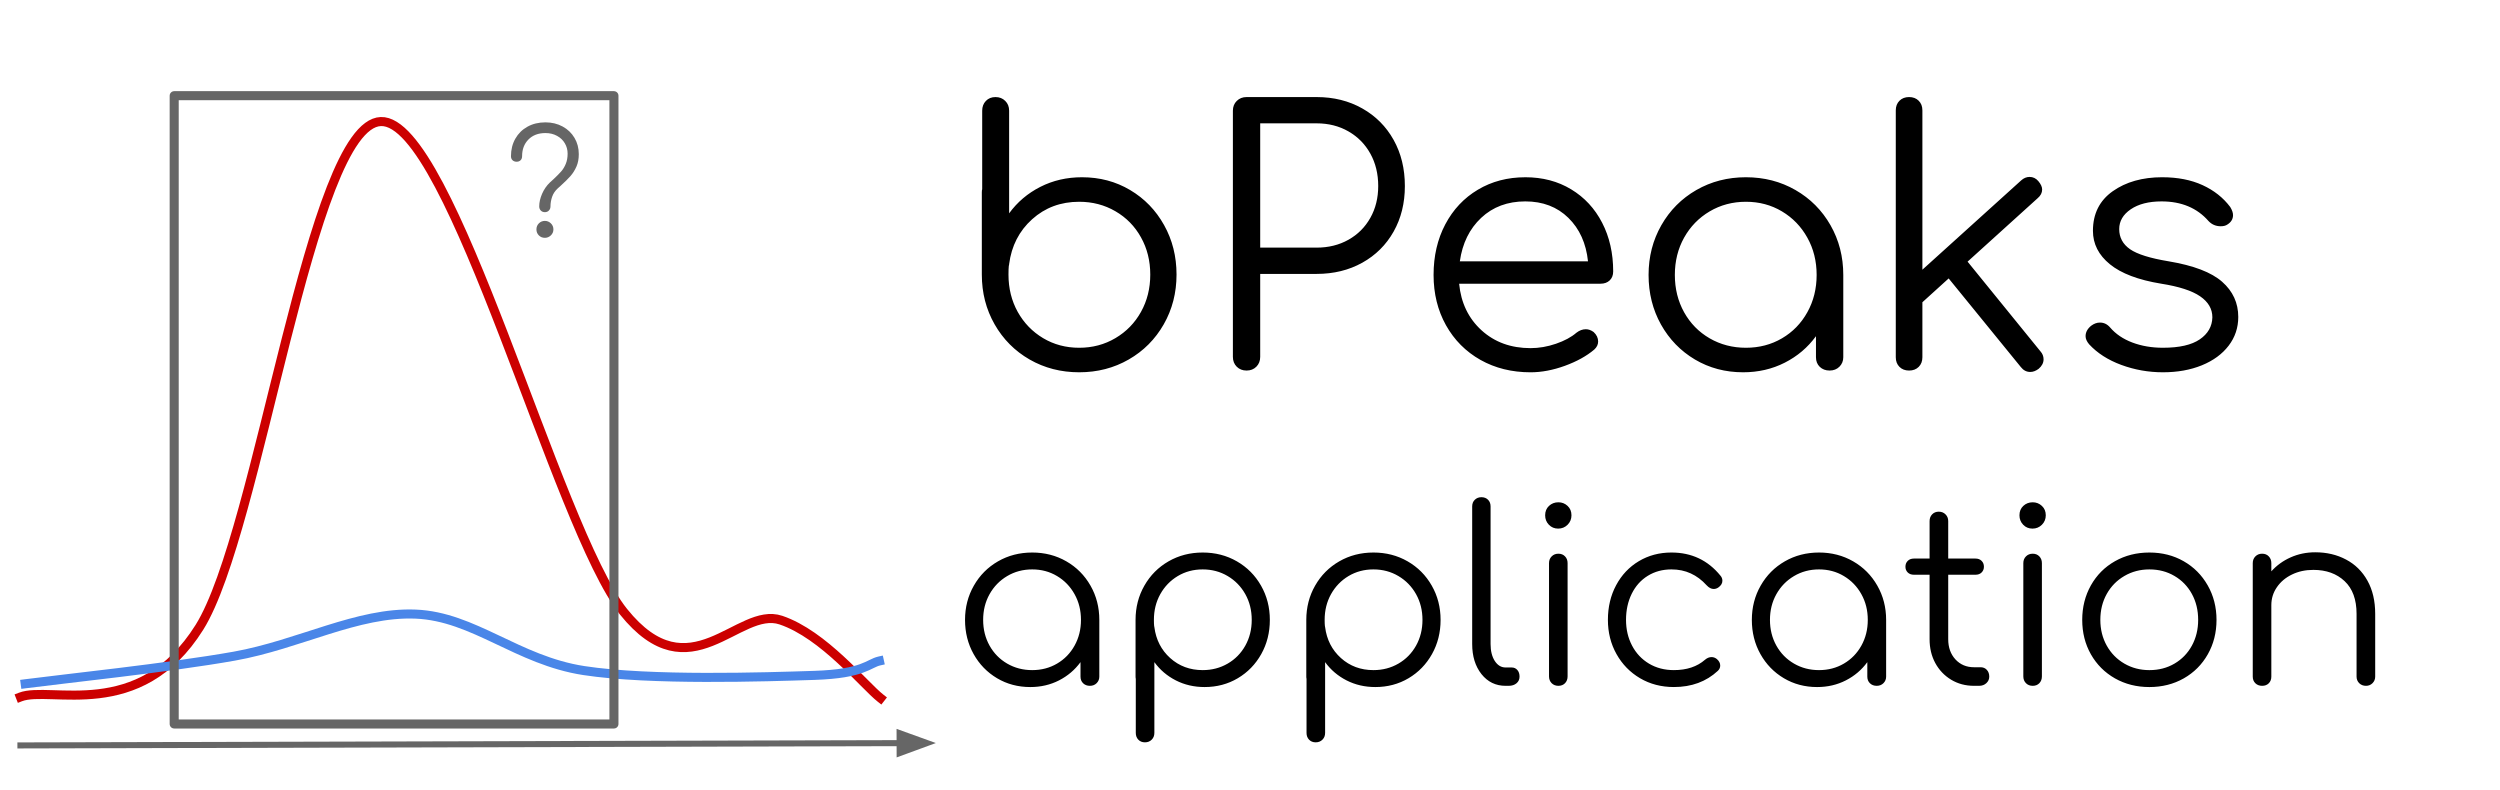 <svg version="1.1" viewBox="0.0 0.0 828.152 261.856" fill="none" stroke="none" stroke-linecap="square" stroke-miterlimit="10" xmlns:xlink="http://www.w3.org/1999/xlink" xmlns="http://www.w3.org/2000/svg"><clipPath id="p.0"><path d="m0 0l828.152 0l0 261.856l-828.152 0l0 -261.856z" clip-rule="nonzero"/></clipPath><g clip-path="url(#p.0)"><path fill="#000000" fill-opacity="0.0" d="m0 0l828.152 0l0 261.856l-828.152 0z" fill-rule="evenodd"/><path fill="#000000" fill-opacity="0.0" d="m305.803 2.386l551.905 0l0 265.858l-551.905 0z" fill-rule="evenodd"/><path fill="#000000" d="m325.366 62.652q-0.125 0.359 -0.125 1.047l0 27.266q0 9.047 4.234 16.469q4.234 7.422 11.594 11.656q7.375 4.234 16.422 4.234q9.047 0 16.406 -4.234q7.375 -4.234 11.609 -11.656q4.234 -7.422 4.234 -16.469q0 -9.047 -4.125 -16.406q-4.109 -7.375 -11.25 -11.609q-7.125 -4.234 -15.938 -4.234q-7.547 0 -13.812 3.188q-6.266 3.188 -10.328 8.766l0 -34.0q0 -1.969 -1.281 -3.234q-1.266 -1.281 -3.234 -1.281q-1.969 0 -3.188 1.281q-1.219 1.266 -1.219 3.234l0 25.984zm32.125 52.547q-6.609 0 -11.953 -3.188q-5.328 -3.188 -8.406 -8.688q-3.062 -5.516 -3.062 -12.359q0 -1.969 0.109 -2.906q0.109 -0.234 0.109 -0.578q1.172 -9.047 7.609 -14.844q6.438 -5.797 15.594 -5.797q6.609 0 12.0 3.141q5.406 3.125 8.469 8.641q3.078 5.5 3.078 12.344q0 6.844 -3.078 12.359q-3.062 5.5 -8.469 8.688q-5.391 3.188 -12.0 3.188zm59.965 3.016q0 1.984 -1.281 3.266q-1.266 1.266 -3.234 1.266q-1.969 0 -3.25 -1.266q-1.281 -1.281 -1.281 -3.266l0 -81.547q0 -1.969 1.281 -3.234q1.281 -1.281 3.25 -1.281l23.203 0q8.469 0 15.125 3.766q6.672 3.766 10.391 10.438q3.719 6.672 3.719 15.266q0 8.469 -3.719 15.078q-3.719 6.609 -10.391 10.328q-6.656 3.703 -15.125 3.703l-18.688 0l0 27.484zm18.688 -36.188q5.906 0 10.547 -2.609q4.641 -2.609 7.25 -7.25q2.609 -4.641 2.609 -10.547q0 -6.031 -2.609 -10.734q-2.609 -4.703 -7.25 -7.359q-4.641 -2.672 -10.547 -2.672l-18.688 0l0 41.172l18.688 0zm69.133 -23.312q8.578 0 15.188 4.0q6.625 4.0 10.266 11.078q3.656 7.078 3.656 16.125q0 1.859 -1.156 2.969q-1.156 1.094 -3.016 1.094l-46.859 0q0.922 9.516 7.422 15.438q6.5 5.906 16.234 5.906q4.188 0 8.422 -1.453q4.234 -1.453 6.781 -3.656q1.5 -1.156 3.125 -1.156q1.281 0 2.562 0.922q1.5 1.391 1.5 3.141q0 1.5 -1.281 2.672q-3.828 3.234 -9.75 5.391q-5.906 2.141 -11.359 2.141q-9.281 0 -16.594 -4.109q-7.297 -4.125 -11.422 -11.484q-4.109 -7.375 -4.109 -16.656q0 -9.391 3.875 -16.75q3.891 -7.375 10.797 -11.484q6.906 -4.125 15.719 -4.125zm0 8.0q-8.812 0 -14.625 5.453q-5.797 5.453 -7.062 14.391l42.453 0q-0.938 -8.938 -6.5 -14.391q-5.562 -5.453 -14.266 -5.453zm73.083 -8.0q9.047 0 16.406 4.234q7.375 4.234 11.609 11.656q4.234 7.422 4.234 16.469l0 27.266q0 1.859 -1.281 3.141q-1.281 1.266 -3.25 1.266q-1.969 0 -3.25 -1.219q-1.266 -1.219 -1.266 -3.188l0 -6.969q-4.062 5.578 -10.328 8.766q-6.266 3.188 -13.812 3.188q-8.812 0 -15.953 -4.234q-7.125 -4.234 -11.25 -11.594q-4.109 -7.375 -4.109 -16.422q0 -9.047 4.234 -16.469q4.234 -7.422 11.594 -11.656q7.375 -4.234 16.422 -4.234zm0 56.484q6.609 0 11.938 -3.125q5.344 -3.125 8.406 -8.641q3.078 -5.516 3.078 -12.359q0 -6.844 -3.078 -12.344q-3.062 -5.516 -8.406 -8.703q-5.328 -3.188 -11.938 -3.188q-6.609 0 -12.016 3.188q-5.391 3.188 -8.469 8.703q-3.062 5.5 -3.062 12.344q0 6.844 3.062 12.359q3.078 5.516 8.469 8.641q5.406 3.125 12.016 3.125zm97.548 1.172q1.047 1.156 1.047 2.656q0 1.75 -1.625 3.141q-1.391 1.047 -2.781 1.047q-1.859 0 -3.125 -1.625l-23.906 -29.359l-8.703 7.891l0 18.219q0 1.969 -1.219 3.188q-1.219 1.219 -3.188 1.219q-1.969 0 -3.188 -1.219q-1.219 -1.219 -1.219 -3.188l0 -81.781q0 -1.969 1.219 -3.188q1.219 -1.219 3.188 -1.219q1.969 0 3.188 1.219q1.219 1.219 1.219 3.188l0 52.781l32.719 -29.578q1.281 -1.156 2.781 -1.156q1.734 0 2.906 1.391q1.266 1.5 1.266 2.781q0 1.625 -1.5 2.891l-23.203 21.0l24.125 29.703zm40.368 -57.656q7.656 0 13.344 2.609q5.688 2.609 9.172 7.25q0.922 1.516 0.922 2.672q0 1.969 -1.859 3.125q-0.812 0.578 -2.203 0.578q-2.438 0 -4.062 -1.734q-5.688 -6.5 -15.547 -6.5q-6.375 0 -10.203 2.609q-3.828 2.609 -3.828 6.562q0 4.172 3.594 6.672q3.594 2.484 12.766 4.0q12.406 2.078 17.734 6.781q5.344 4.703 5.344 11.656q0 5.344 -3.188 9.516q-3.188 4.172 -8.875 6.5q-5.688 2.312 -12.875 2.312q-7.188 0 -13.797 -2.438q-6.609 -2.438 -10.672 -6.844q-1.172 -1.391 -1.172 -2.672q0 -1.969 1.859 -3.469q1.391 -1.047 2.906 -1.047q1.969 0 3.359 1.625q2.781 3.25 7.359 4.984q4.594 1.734 10.156 1.734q8.125 0 12.188 -2.781q4.062 -2.781 4.172 -7.297q0 -4.188 -4.062 -6.969q-4.062 -2.781 -12.875 -4.172q-11.375 -1.859 -17.0 -6.438q-5.625 -4.578 -5.625 -11.078q0 -8.469 6.547 -13.109q6.562 -4.641 16.422 -4.641z" fill-rule="nonzero"/><path fill="#000000" d="m341.928 183.03q6.234 0 11.312 2.922q5.078 2.922 8.0 8.047q2.922 5.109 2.922 11.344l0 18.797q0 1.281 -0.891 2.172q-0.875 0.875 -2.234 0.875q-1.359 0 -2.234 -0.844q-0.875 -0.844 -0.875 -2.203l0 -4.797q-2.812 3.844 -7.125 6.047q-4.312 2.203 -9.516 2.203q-6.078 0 -11.0 -2.922q-4.922 -2.922 -7.766 -8.0q-2.844 -5.078 -2.844 -11.328q0 -6.234 2.922 -11.344q2.922 -5.125 8.0 -8.047q5.078 -2.922 11.328 -2.922zm0 38.953q4.562 0 8.234 -2.156q3.688 -2.156 5.797 -5.953q2.125 -3.812 2.125 -8.531q0 -4.719 -2.125 -8.516q-2.109 -3.797 -5.797 -6.0q-3.672 -2.203 -8.234 -2.203q-4.562 0 -8.281 2.203q-3.719 2.203 -5.844 6.0q-2.125 3.797 -2.125 8.516q0 4.719 2.125 8.531q2.125 3.797 5.844 5.953q3.719 2.156 8.281 2.156zm56.472 -38.953q6.25 0 11.328 2.922q5.078 2.922 8.0 8.047q2.922 5.109 2.922 11.344q0 6.25 -2.844 11.328q-2.844 5.078 -7.766 8.0q-4.922 2.922 -11.0 2.922q-5.203 0 -9.531 -2.203q-4.312 -2.203 -7.109 -6.047l0 23.438q0 1.359 -0.875 2.234q-0.875 0.891 -2.25 0.891q-1.359 0 -2.203 -0.891q-0.828 -0.875 -0.828 -2.234l0 -17.906q-0.078 -0.25 -0.078 -0.734l0 -18.797q0 -6.234 2.922 -11.344q2.922 -5.125 8.0 -8.047q5.078 -2.922 11.312 -2.922zm0 38.953q4.562 0 8.281 -2.156q3.719 -2.156 5.844 -5.953q2.125 -3.812 2.125 -8.531q0 -4.719 -2.125 -8.516q-2.125 -3.797 -5.844 -6.0q-3.719 -2.203 -8.281 -2.203q-4.562 0 -8.25 2.203q-3.672 2.203 -5.797 6.0q-2.109 3.797 -2.109 8.516q0 1.359 0.078 2.0q0.078 0.156 0.078 0.406q0.797 6.234 5.234 10.234q4.453 4.0 10.766 4.0zm56.56 -38.953q6.25 0 11.328 2.922q5.078 2.922 8.0 8.047q2.922 5.109 2.922 11.344q0 6.25 -2.844 11.328q-2.844 5.078 -7.766 8.0q-4.922 2.922 -11.0 2.922q-5.203 0 -9.531 -2.203q-4.312 -2.203 -7.109 -6.047l0 23.438q0 1.359 -0.875 2.234q-0.875 0.891 -2.25 0.891q-1.359 0 -2.203 -0.891q-0.828 -0.875 -0.828 -2.234l0 -17.906q-0.078 -0.25 -0.078 -0.734l0 -18.797q0 -6.234 2.922 -11.344q2.922 -5.125 8.0 -8.047q5.078 -2.922 11.312 -2.922zm0 38.953q4.562 0 8.281 -2.156q3.719 -2.156 5.844 -5.953q2.125 -3.812 2.125 -8.531q0 -4.719 -2.125 -8.516q-2.125 -3.797 -5.844 -6.0q-3.719 -2.203 -8.281 -2.203q-4.562 0 -8.25 2.203q-3.672 2.203 -5.797 6.0q-2.109 3.797 -2.109 8.516q0 1.359 0.078 2.0q0.078 0.156 0.078 0.406q0.797 6.234 5.234 10.234q4.453 4.0 10.766 4.0zm32.716 -54.234q0 -1.359 0.875 -2.203q0.891 -0.844 2.172 -0.844q1.359 0 2.203 0.844q0.844 0.844 0.844 2.203l0 45.594q0 3.438 1.391 5.609q1.406 2.156 3.562 2.156l2.0 0q1.203 0 1.922 0.844q0.719 0.828 0.719 2.188q0 1.359 -1.0 2.203q-1.0 0.844 -2.594 0.844l-1.047 0q-4.875 0 -7.969 -3.875q-3.078 -3.891 -3.078 -9.969l0 -45.594zm25.451 18.797q0 -1.359 0.875 -2.234q0.875 -0.891 2.234 -0.891q1.359 0 2.203 0.891q0.844 0.875 0.844 2.234l0 37.516q0 1.359 -0.844 2.25q-0.844 0.875 -2.203 0.875q-1.359 0 -2.234 -0.875q-0.875 -0.891 -0.875 -2.25l0 -37.516zm3.109 -20.156q1.766 0 3.047 1.203q1.281 1.188 1.281 3.109q0 1.844 -1.281 3.125q-1.281 1.281 -3.125 1.281q-1.844 0 -3.078 -1.281q-1.234 -1.281 -1.234 -3.125q0 -1.922 1.266 -3.109q1.281 -1.203 3.125 -1.203zm37.448 16.641q10.0 0 16.234 7.672q0.641 0.719 0.641 1.688q0 1.281 -1.359 2.234q-0.719 0.484 -1.516 0.484q-1.203 0 -2.328 -1.203q-2.391 -2.641 -5.281 -3.953q-2.875 -1.328 -6.391 -1.328q-4.406 0 -7.844 2.125q-3.438 2.125 -5.328 5.969q-1.875 3.828 -1.875 8.625q0 4.719 2.0 8.531q2.0 3.797 5.594 5.953q3.609 2.156 8.25 2.156q6.406 0 10.328 -3.438q1.031 -0.875 2.156 -0.875q0.953 0 1.75 0.641q1.125 0.953 1.125 2.156q0 1.031 -0.797 1.766q-5.766 5.359 -14.562 5.359q-6.234 0 -11.203 -2.922q-4.953 -2.922 -7.797 -8.0q-2.844 -5.078 -2.844 -11.328q0 -6.391 2.719 -11.469q2.719 -5.094 7.516 -7.969q4.812 -2.875 10.812 -2.875zm48.883 0q6.234 0 11.312 2.922q5.078 2.922 8.0 8.047q2.922 5.109 2.922 11.344l0 18.797q0 1.281 -0.891 2.172q-0.875 0.875 -2.234 0.875q-1.359 0 -2.234 -0.844q-0.875 -0.844 -0.875 -2.203l0 -4.797q-2.812 3.844 -7.125 6.047q-4.312 2.203 -9.516 2.203q-6.078 0 -11.0 -2.922q-4.922 -2.922 -7.766 -8.0q-2.844 -5.078 -2.844 -11.328q0 -6.234 2.922 -11.344q2.922 -5.125 8.0 -8.047q5.078 -2.922 11.328 -2.922zm0 38.953q4.562 0 8.234 -2.156q3.688 -2.156 5.797 -5.953q2.125 -3.812 2.125 -8.531q0 -4.719 -2.125 -8.516q-2.109 -3.797 -5.797 -6.0q-3.672 -2.203 -8.234 -2.203q-4.562 0 -8.281 2.203q-3.719 2.203 -5.844 6.0q-2.125 3.797 -2.125 8.516q0 4.719 2.125 8.531q2.125 3.797 5.844 5.953q3.719 2.156 8.281 2.156zm53.519 -0.953q1.281 0 2.078 0.875q0.797 0.875 0.797 2.234q0 1.281 -0.969 2.172q-0.953 0.875 -2.391 0.875l-1.688 0q-4.234 0 -7.594 -2.031q-3.359 -2.047 -5.25 -5.531q-1.875 -3.484 -1.875 -7.875l0 -21.359l-5.188 0q-1.281 0 -2.047 -0.75q-0.766 -0.766 -0.766 -1.891q0 -1.203 0.766 -1.953q0.766 -0.766 2.047 -0.766l5.188 0l0 -12.406q0 -1.359 0.844 -2.234q0.844 -0.891 2.203 -0.891q1.359 0 2.234 0.891q0.891 0.875 0.891 2.234l0 12.406l9.031 0q1.281 0 2.031 0.766q0.766 0.75 0.766 1.953q0 1.125 -0.766 1.891q-0.75 0.75 -2.031 0.75l-9.031 0l0 21.359q0 4.078 2.391 6.688q2.406 2.594 6.156 2.594l2.172 0zm14.16 -34.484q0 -1.359 0.875 -2.234q0.875 -0.891 2.234 -0.891q1.359 0 2.203 0.891q0.844 0.875 0.844 2.234l0 37.516q0 1.359 -0.844 2.25q-0.844 0.875 -2.203 0.875q-1.359 0 -2.234 -0.875q-0.875 -0.891 -0.875 -2.25l0 -37.516zm3.109 -20.156q1.766 0 3.047 1.203q1.281 1.188 1.281 3.109q0 1.844 -1.281 3.125q-1.281 1.281 -3.125 1.281q-1.844 0 -3.078 -1.281q-1.234 -1.281 -1.234 -3.125q0 -1.922 1.266 -3.109q1.281 -1.203 3.125 -1.203zm38.651 16.641q6.312 0 11.344 2.875q5.047 2.875 7.969 8.0q2.922 5.125 2.922 11.438q0 6.328 -2.891 11.406q-2.875 5.078 -7.953 7.969q-5.078 2.875 -11.391 2.875q-6.328 0 -11.406 -2.875q-5.078 -2.891 -7.969 -7.969q-2.875 -5.078 -2.875 -11.406q0 -6.312 2.875 -11.438q2.891 -5.125 7.969 -8.0q5.078 -2.875 11.406 -2.875zm0 5.594q-4.562 0 -8.281 2.172q-3.719 2.156 -5.844 5.953q-2.125 3.797 -2.125 8.594q0 4.719 2.125 8.531q2.125 3.797 5.844 5.953q3.719 2.156 8.281 2.156q4.641 0 8.312 -2.156q3.688 -2.156 5.766 -5.953q2.078 -3.812 2.078 -8.531q0 -4.797 -2.078 -8.594q-2.078 -3.797 -5.766 -5.953q-3.672 -2.172 -8.312 -2.172zm54.957 -5.672q5.672 0 10.188 2.406q4.531 2.391 7.094 7.0q2.562 4.594 2.562 10.984l0 20.797q0 1.281 -0.891 2.172q-0.875 0.875 -2.156 0.875q-1.359 0 -2.25 -0.875q-0.875 -0.891 -0.875 -2.172l0 -20.797q0 -7.109 -3.953 -10.828q-3.953 -3.734 -10.359 -3.734q-3.922 0 -7.078 1.531q-3.156 1.516 -5.0 4.203q-1.844 2.672 -1.844 5.953l0 23.672q0 1.359 -0.844 2.203q-0.828 0.844 -2.203 0.844q-1.359 0 -2.234 -0.844q-0.875 -0.844 -0.875 -2.203l0 -37.594q0 -1.359 0.875 -2.234q0.875 -0.891 2.234 -0.891q1.375 0 2.203 0.891q0.844 0.875 0.844 2.234l0 2.719q2.641 -2.953 6.391 -4.625q3.766 -1.688 8.172 -1.688z" fill-rule="nonzero"/><path fill="#000000" fill-opacity="0.0" d="m6.764 230.889c9.883 -3.847 39.399 8.687 59.297 -23.084c19.898 -31.771 36.679 -166.678 60.092 -167.541c23.413 -0.862 58.299 134.842 80.386 162.367c22.087 27.526 37.94 -1.988 52.134 2.787c14.194 4.776 27.526 21.555 33.031 25.866" fill-rule="evenodd"/><path stroke="#cc0000" stroke-width="3.0" stroke-linejoin="round" stroke-linecap="butt" d="m6.764 230.889c9.883 -3.847 39.399 8.687 59.297 -23.084c19.898 -31.771 36.679 -166.678 60.092 -167.541c23.413 -0.862 58.299 134.842 80.386 162.367c22.087 27.526 37.94 -1.988 52.134 2.787c14.194 4.776 27.526 21.555 33.031 25.866" fill-rule="evenodd"/><path fill="#000000" fill-opacity="0.0" d="m8.354 226.512c11.541 -1.526 47.69 -5.308 69.247 -9.155c21.556 -3.847 40.791 -14.723 60.092 -13.927c19.301 0.796 33.694 15.321 55.714 18.703c22.02 3.382 60.091 2.121 76.407 1.591c16.316 -0.531 17.909 -3.979 21.491 -4.774" fill-rule="evenodd"/><path stroke="#4a86e8" stroke-width="3.0" stroke-linejoin="round" stroke-linecap="butt" d="m8.354 226.512c11.541 -1.526 47.69 -5.308 69.247 -9.155c21.556 -3.847 40.791 -14.723 60.092 -13.927c19.301 0.796 33.694 15.321 55.714 18.703c22.02 3.382 60.091 2.121 76.407 1.591c16.316 -0.531 17.909 -3.979 21.491 -4.774" fill-rule="evenodd"/><path fill="#000000" fill-opacity="0.0" d="m6.764 246.929l303.244 -0.787" fill-rule="evenodd"/><path stroke="#666666" stroke-width="2.0" stroke-linejoin="round" stroke-linecap="butt" d="m6.764 246.929l291.244 -0.756" fill-rule="evenodd"/><path fill="#666666" stroke="#666666" stroke-width="2.0" stroke-linecap="butt" d="m298.016 249.476l9.068 -3.327l-9.085 -3.28z" fill-rule="evenodd"/><path fill="#000000" fill-opacity="0.0" d="m57.703 31.699l145.669 0l0 208.126l-145.669 0z" fill-rule="evenodd"/><path stroke="#666666" stroke-width="3.0" stroke-linejoin="round" stroke-linecap="butt" d="m57.703 31.699l145.669 0l0 208.126l-145.669 0z" fill-rule="evenodd"/><path fill="#000000" fill-opacity="0.0" d="m158.386 23.701l42.992 0l0 40.598l-42.992 0z" fill-rule="evenodd"/><path fill="#666666" d="m180.683 40.531q3.172 0 5.688 1.375q2.516 1.359 3.938 3.766q1.422 2.391 1.422 5.406q0 2.359 -0.781 4.109q-0.766 1.75 -1.938 3.094q-1.172 1.344 -3.344 3.312l-0.859 0.766q-1.344 1.203 -1.906 2.812q-0.547 1.609 -0.547 3.188q0 0.828 -0.531 1.375q-0.516 0.547 -1.328 0.547q-0.828 0 -1.359 -0.547q-0.516 -0.547 -0.516 -1.375q0 -1.969 0.953 -4.172q0.969 -2.203 2.594 -3.75l1.203 -1.094q1.625 -1.531 2.531 -2.562q0.922 -1.047 1.516 -2.5q0.609 -1.469 0.609 -3.391q0 -1.875 -0.922 -3.422q-0.906 -1.562 -2.594 -2.469q-1.672 -0.922 -3.828 -0.922q-3.547 0 -5.641 2.141q-2.094 2.125 -2.094 5.531q0 0.828 -0.5 1.328q-0.5 0.5 -1.312 0.5q-0.828 0 -1.359 -0.5q-0.516 -0.5 -0.516 -1.328q0 -3.25 1.438 -5.797q1.438 -2.547 4.031 -3.984q2.594 -1.438 5.953 -1.438zm-0.188 32.641q1.141 0 1.984 0.812q0.844 0.812 0.844 2.016q0 1.156 -0.844 1.969q-0.844 0.812 -1.984 0.812q-1.203 0 -2.0 -0.812q-0.797 -0.812 -0.797 -1.969q0 -1.203 0.812 -2.016q0.828 -0.812 1.984 -0.812z" fill-rule="nonzero"/></g></svg>